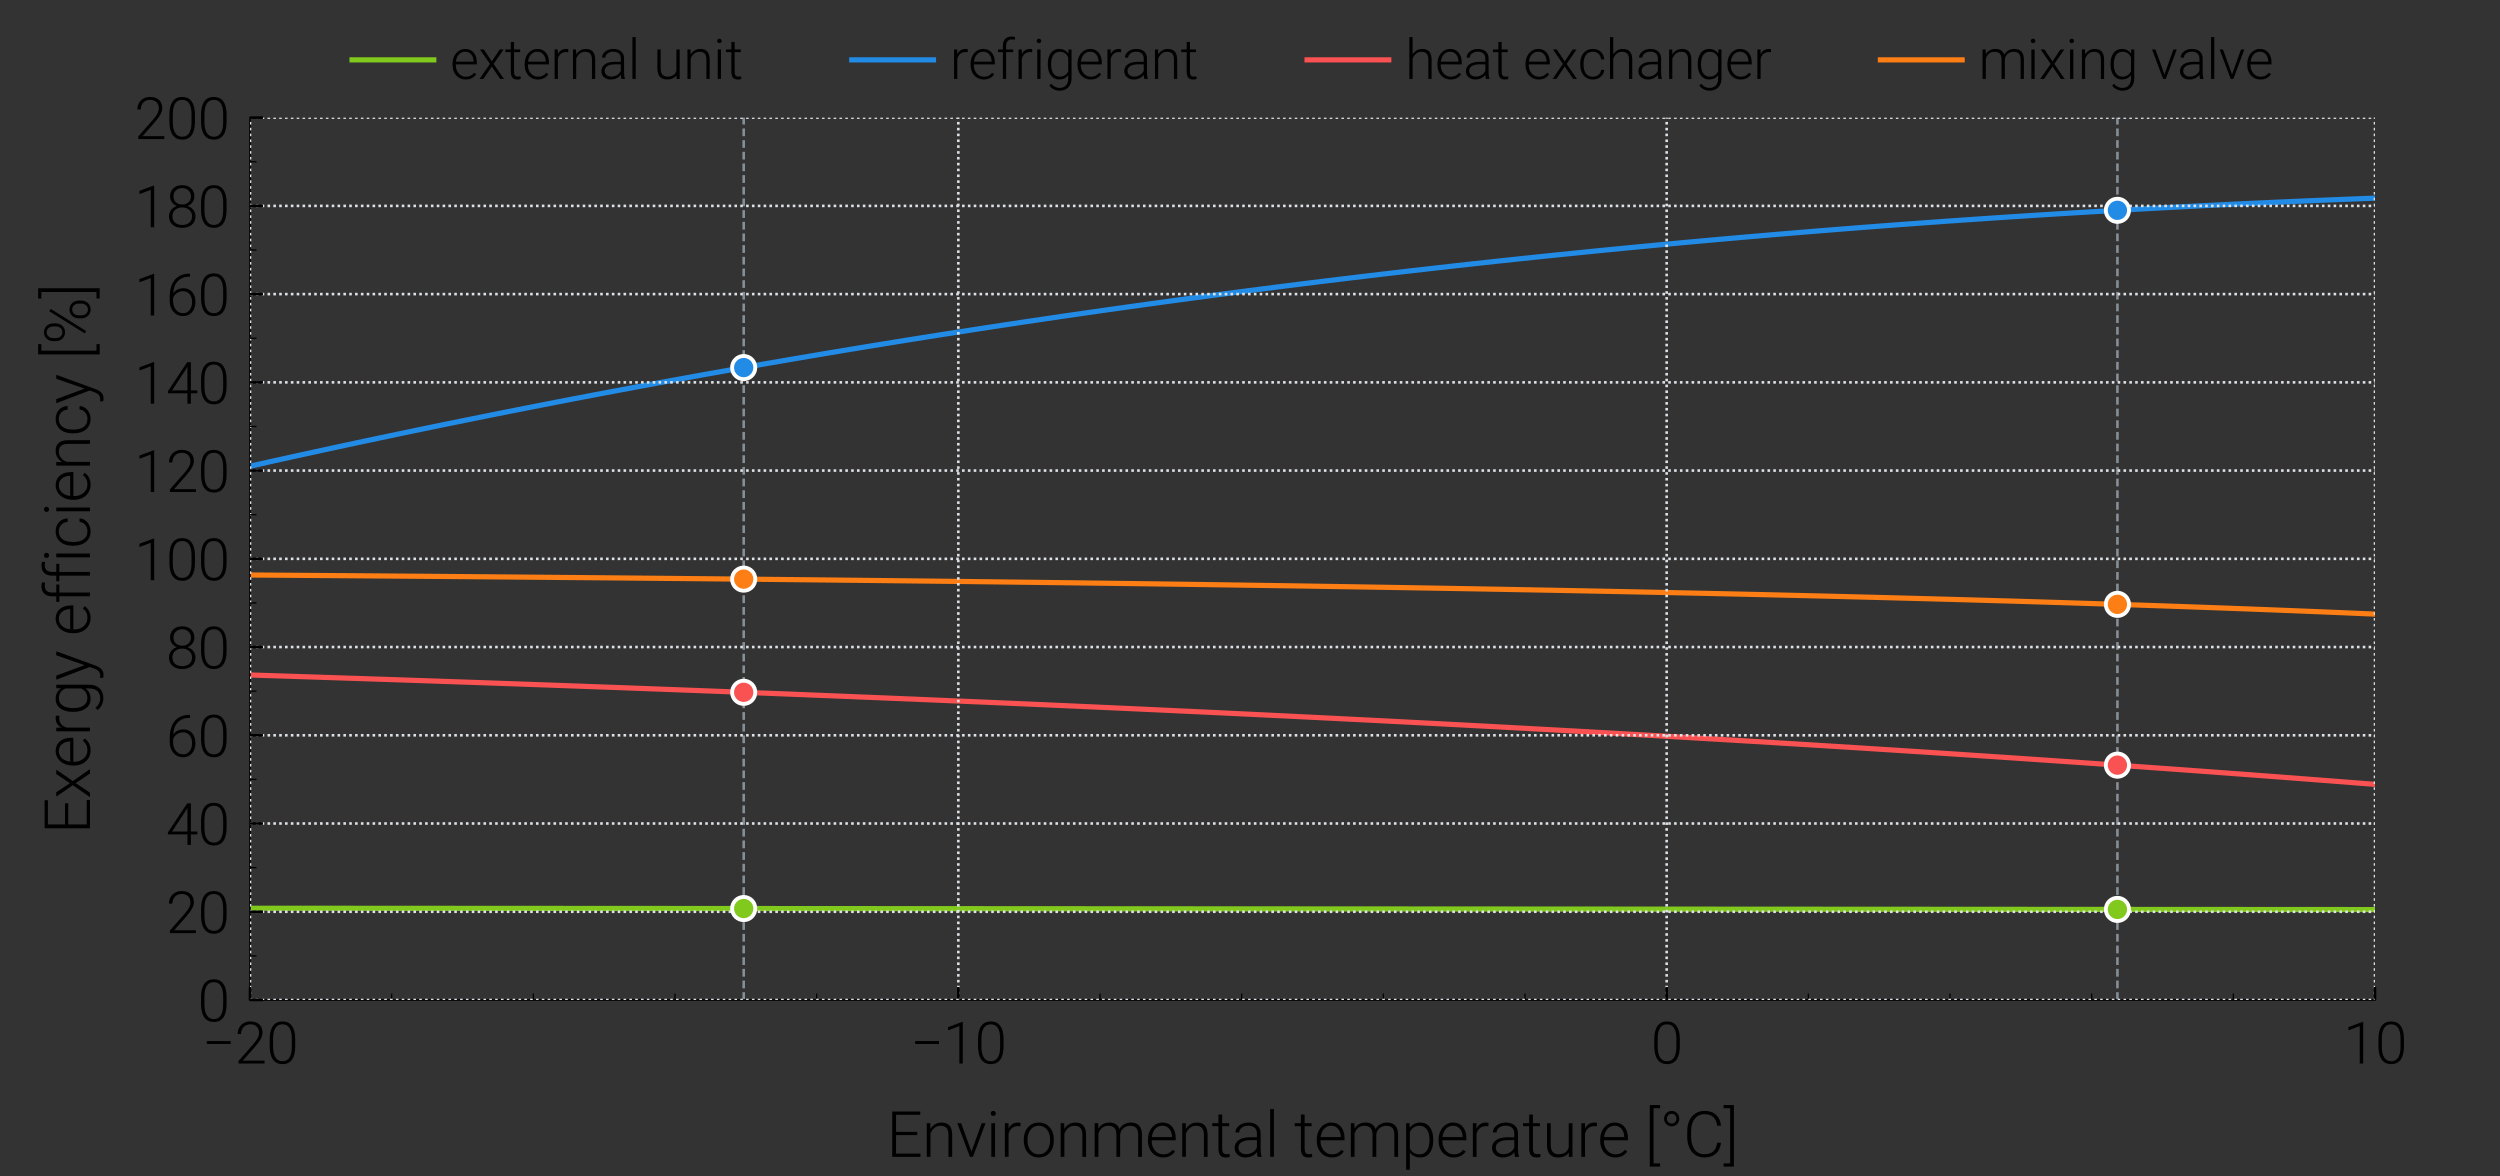 <?xml version="1.0" encoding="utf-8" standalone="no"?>
<!DOCTYPE svg PUBLIC "-//W3C//DTD SVG 1.1//EN"
  "http://www.w3.org/Graphics/SVG/1.1/DTD/svg11.dtd">
<svg xmlns:xlink="http://www.w3.org/1999/xlink" width="481.89pt" height="226.772pt" viewBox="0 0 481.89 226.772" xmlns="http://www.w3.org/2000/svg" version="1.1">
 <rect x="0" y="0" width="481.89" height="226.772" fill="#333333" stroke="none"/>
 <defs>
  <style type="text/css">*{stroke-linejoin: round; stroke-linecap: butt}</style>
 </defs>
 <g id="figure_1">
  <g id="patch_1">
   <path d="M 0 226.772 
L 481.89 226.772 
L 481.89 0 
L 0 0 
L 0 226.772 
z
" style="fill: none"/>
  </g>
  <g id="axes_1">
   <g id="patch_2">
    <path d="M 48.189 192.756 
L 457.795 192.756 
L 457.795 22.677 
L 48.189 22.677 
L 48.189 192.756 
z
" style="fill: none"/>
   </g>
   <g id="line2d_1">
    <path d="M 48.189 175.067 
L 52.326 175.069 
L 56.464 175.072 
L 60.601 175.074 
L 64.739 175.077 
L 68.876 175.08 
L 73.014 175.082 
L 77.151 175.085 
L 81.288 175.088 
L 85.426 175.09 
L 89.563 175.093 
L 93.701 175.095 
L 97.838 175.098 
L 101.976 175.101 
L 106.113 175.103 
L 110.251 175.106 
L 114.388 175.108 
L 118.525 175.111 
L 122.663 175.114 
L 126.8 175.116 
L 130.938 175.119 
L 135.075 175.122 
L 139.213 175.124 
L 143.35 175.127 
L 147.487 175.129 
L 151.625 175.132 
L 155.762 175.135 
L 159.9 175.137 
L 164.037 175.14 
L 168.175 175.143 
L 172.312 175.145 
L 176.45 175.148 
L 180.587 175.15 
L 184.724 175.153 
L 188.862 175.156 
L 192.999 175.158 
L 197.137 175.161 
L 201.274 175.164 
L 205.412 175.166 
L 209.549 175.169 
L 213.686 175.171 
L 217.824 175.174 
L 221.961 175.177 
L 226.099 175.179 
L 230.236 175.182 
L 234.374 175.185 
L 238.511 175.187 
L 242.649 175.19 
L 246.786 175.193 
L 250.923 175.195 
L 255.061 175.198 
L 259.198 175.2 
L 263.336 175.203 
L 267.473 175.206 
L 271.611 175.208 
L 275.748 175.211 
L 279.885 175.214 
L 284.023 175.216 
L 288.16 175.219 
L 292.298 175.221 
L 296.435 175.224 
L 300.573 175.227 
L 304.71 175.229 
L 308.848 175.232 
L 312.985 175.235 
L 317.122 175.237 
L 321.26 175.24 
L 325.397 175.243 
L 329.535 175.245 
L 333.672 175.248 
L 337.81 175.25 
L 341.947 175.253 
L 346.084 175.256 
L 350.222 175.258 
L 354.359 175.261 
L 358.497 175.264 
L 362.634 175.266 
L 366.772 175.269 
L 370.909 175.271 
L 375.047 175.274 
L 379.184 175.277 
L 383.321 175.279 
L 387.459 175.282 
L 391.596 175.285 
L 395.734 175.287 
L 399.871 175.29 
L 404.009 175.293 
L 408.146 175.295 
L 412.283 175.298 
L 416.421 175.3 
L 420.558 175.303 
L 424.696 175.306 
L 428.833 175.308 
L 432.971 175.311 
L 437.108 175.314 
L 441.246 175.316 
L 445.383 175.319 
L 449.52 175.322 
L 453.658 175.324 
L 457.795 175.327 
" clip-path="url(#p872d518418)" style="fill: none; stroke: #82c91e; stroke-linecap: square"/>
   </g>
   <g id="line2d_2">
    <path d="M 48.189 89.863 
L 52.326 88.94 
L 56.464 88.025 
L 60.601 87.119 
L 64.739 86.222 
L 68.876 85.334 
L 73.014 84.456 
L 77.151 83.585 
L 81.288 82.724 
L 85.426 81.872 
L 89.563 81.028 
L 93.701 80.193 
L 97.838 79.367 
L 101.976 78.55 
L 106.113 77.741 
L 110.251 76.941 
L 114.388 76.15 
L 118.525 75.367 
L 122.663 74.593 
L 126.8 73.828 
L 130.938 73.071 
L 135.075 72.322 
L 139.213 71.583 
L 143.35 70.851 
L 147.487 70.128 
L 151.625 69.413 
L 155.762 68.707 
L 159.9 68.009 
L 164.037 67.32 
L 168.175 66.639 
L 172.312 65.966 
L 176.45 65.302 
L 180.587 64.645 
L 184.724 63.997 
L 188.862 63.357 
L 192.999 62.726 
L 197.137 62.102 
L 201.274 61.487 
L 205.412 60.879 
L 209.549 60.28 
L 213.686 59.689 
L 217.824 59.106 
L 221.961 58.53 
L 226.099 57.963 
L 230.236 57.404 
L 234.374 56.853 
L 238.511 56.309 
L 242.649 55.774 
L 246.786 55.246 
L 250.923 54.726 
L 255.061 54.214 
L 259.198 53.71 
L 263.336 53.213 
L 267.473 52.724 
L 271.611 52.243 
L 275.748 51.77 
L 279.885 51.304 
L 284.023 50.846 
L 288.16 50.396 
L 292.298 49.953 
L 296.435 49.518 
L 300.573 49.09 
L 304.71 48.67 
L 308.848 48.257 
L 312.985 47.851 
L 317.122 47.454 
L 321.26 47.063 
L 325.397 46.68 
L 329.535 46.304 
L 333.672 45.936 
L 337.81 45.575 
L 341.947 45.222 
L 346.084 44.875 
L 350.222 44.536 
L 354.359 44.204 
L 358.497 43.879 
L 362.634 43.562 
L 366.772 43.252 
L 370.909 42.949 
L 375.047 42.652 
L 379.184 42.364 
L 383.321 42.082 
L 387.459 41.807 
L 391.596 41.539 
L 395.734 41.278 
L 399.871 41.024 
L 404.009 40.778 
L 408.146 40.538 
L 412.283 40.305 
L 416.421 40.079 
L 420.558 39.859 
L 424.696 39.647 
L 428.833 39.442 
L 432.971 39.243 
L 437.108 39.051 
L 441.246 38.866 
L 445.383 38.687 
L 449.52 38.516 
L 453.658 38.351 
L 457.795 38.193 
" clip-path="url(#p872d518418)" style="fill: none; stroke: #228be6; stroke-linecap: square"/>
   </g>
   <g id="line2d_3">
    <path d="M 48.189 130.106 
L 52.326 130.238 
L 56.464 130.371 
L 60.601 130.505 
L 64.739 130.641 
L 68.876 130.777 
L 73.014 130.915 
L 77.151 131.053 
L 81.288 131.193 
L 85.426 131.335 
L 89.563 131.477 
L 93.701 131.621 
L 97.838 131.766 
L 101.976 131.912 
L 106.113 132.06 
L 110.251 132.209 
L 114.388 132.359 
L 118.525 132.51 
L 122.663 132.663 
L 126.8 132.817 
L 130.938 132.973 
L 135.075 133.13 
L 139.213 133.289 
L 143.35 133.448 
L 147.487 133.61 
L 151.625 133.772 
L 155.762 133.937 
L 159.9 134.102 
L 164.037 134.27 
L 168.175 134.438 
L 172.312 134.609 
L 176.45 134.78 
L 180.587 134.954 
L 184.724 135.129 
L 188.862 135.305 
L 192.999 135.484 
L 197.137 135.664 
L 201.274 135.845 
L 205.412 136.028 
L 209.549 136.213 
L 213.686 136.4 
L 217.824 136.588 
L 221.961 136.778 
L 226.099 136.97 
L 230.236 137.164 
L 234.374 137.36 
L 238.511 137.557 
L 242.649 137.756 
L 246.786 137.957 
L 250.923 138.16 
L 255.061 138.365 
L 259.198 138.572 
L 263.336 138.781 
L 267.473 138.991 
L 271.611 139.204 
L 275.748 139.419 
L 279.885 139.636 
L 284.023 139.855 
L 288.16 140.076 
L 292.298 140.299 
L 296.435 140.524 
L 300.573 140.751 
L 304.71 140.98 
L 308.848 141.212 
L 312.985 141.446 
L 317.122 141.682 
L 321.26 141.92 
L 325.397 142.161 
L 329.535 142.404 
L 333.672 142.649 
L 337.81 142.897 
L 341.947 143.147 
L 346.084 143.399 
L 350.222 143.654 
L 354.359 143.911 
L 358.497 144.17 
L 362.634 144.433 
L 366.772 144.697 
L 370.909 144.964 
L 375.047 145.234 
L 379.184 145.506 
L 383.321 145.781 
L 387.459 146.058 
L 391.596 146.338 
L 395.734 146.621 
L 399.871 146.906 
L 404.009 147.194 
L 408.146 147.485 
L 412.283 147.778 
L 416.421 148.075 
L 420.558 148.373 
L 424.696 148.675 
L 428.833 148.98 
L 432.971 149.287 
L 437.108 149.597 
L 441.246 149.91 
L 445.383 150.226 
L 449.52 150.545 
L 453.658 150.867 
L 457.795 151.191 
" clip-path="url(#p872d518418)" style="fill: none; stroke: #fa5252; stroke-linecap: square"/>
   </g>
   <g id="line2d_4">
    <path d="M 48.189 110.834 
L 52.326 110.863 
L 56.464 110.893 
L 60.601 110.924 
L 64.739 110.954 
L 68.876 110.985 
L 73.014 111.017 
L 77.151 111.049 
L 81.288 111.082 
L 85.426 111.115 
L 89.563 111.148 
L 93.701 111.182 
L 97.838 111.216 
L 101.976 111.251 
L 106.113 111.287 
L 110.251 111.323 
L 114.388 111.359 
L 118.525 111.396 
L 122.663 111.434 
L 126.8 111.472 
L 130.938 111.511 
L 135.075 111.55 
L 139.213 111.59 
L 143.35 111.631 
L 147.487 111.672 
L 151.625 111.714 
L 155.762 111.757 
L 159.9 111.8 
L 164.037 111.844 
L 168.175 111.888 
L 172.312 111.934 
L 176.45 111.98 
L 180.587 112.027 
L 184.724 112.074 
L 188.862 112.122 
L 192.999 112.172 
L 197.137 112.222 
L 201.274 112.272 
L 205.412 112.324 
L 209.549 112.377 
L 213.686 112.43 
L 217.824 112.484 
L 221.961 112.54 
L 226.099 112.596 
L 230.236 112.653 
L 234.374 112.711 
L 238.511 112.77 
L 242.649 112.831 
L 246.786 112.892 
L 250.923 112.954 
L 255.061 113.018 
L 259.198 113.083 
L 263.336 113.149 
L 267.473 113.216 
L 271.611 113.284 
L 275.748 113.354 
L 279.885 113.425 
L 284.023 113.497 
L 288.16 113.571 
L 292.298 113.646 
L 296.435 113.722 
L 300.573 113.8 
L 304.71 113.879 
L 308.848 113.96 
L 312.985 114.043 
L 317.122 114.127 
L 321.26 114.213 
L 325.397 114.301 
L 329.535 114.39 
L 333.672 114.481 
L 337.81 114.574 
L 341.947 114.669 
L 346.084 114.766 
L 350.222 114.865 
L 354.359 114.966 
L 358.497 115.069 
L 362.634 115.174 
L 366.772 115.282 
L 370.909 115.392 
L 375.047 115.504 
L 379.184 115.618 
L 383.321 115.736 
L 387.459 115.855 
L 391.596 115.978 
L 395.734 116.103 
L 399.871 116.231 
L 404.009 116.362 
L 408.146 116.496 
L 412.283 116.633 
L 416.421 116.773 
L 420.558 116.916 
L 424.696 117.063 
L 428.833 117.213 
L 432.971 117.367 
L 437.108 117.525 
L 441.246 117.686 
L 445.383 117.851 
L 449.52 118.021 
L 453.658 118.194 
L 457.795 118.372 
" clip-path="url(#p872d518418)" style="fill: none; stroke: #fd7e14; stroke-linecap: square"/>
   </g>
   <g id="line2d_5">
    <path d="M 408.146 192.756 
L 408.146 22.677 
" clip-path="url(#p872d518418)" style="fill: none; stroke-dasharray: 1.5,0.75; stroke-dashoffset: 0; stroke: #868e96; stroke-width: 0.5"/>
   </g>
   <g id="line2d_6">
    <path d="M 143.35 192.756 
L 143.35 22.677 
" clip-path="url(#p872d518418)" style="fill: none; stroke-dasharray: 1.5,0.75; stroke-dashoffset: 0; stroke: #868e96; stroke-width: 0.5"/>
   </g>
   <g id="patch_3">
    <path d="M 48.189 192.756 
L 48.189 22.677 
" style="fill: none; stroke: #000000; stroke-width: 0.3; stroke-linejoin: miter; stroke-linecap: square"/>
   </g>
   <g id="patch_4">
    <path d="M 48.189 192.756 
L 457.795 192.756 
" style="fill: none; stroke: #000000; stroke-width: 0.3; stroke-linejoin: miter; stroke-linecap: square"/>
   </g>
   <g id="matplotlib.axis_1">
    <g id="xtick_1">
     <g id="line2d_7">
      <path d="M 48.189 192.756 
L 48.189 22.677 
" clip-path="url(#p872d518418)" style="fill: none; stroke-dasharray: 0.5,0.625; stroke-dashoffset: 0; stroke: #dee2e6; stroke-width: 0.5"/>
     </g>
     <g id="line2d_8">
      <defs>
       <path id="m3ae017bedb" d="M 0 0 
L 0 -2.5 
" style="stroke: #000000; stroke-width: 0.5"/>
      </defs>
      <g>
       <use xlink:href="#m3ae017bedb" x="48.189" y="192.756" style="stroke: #000000; stroke-width: 0.5"/>
      </g>
     </g>
     <g id="text_1">
      <!-- −20 -->
      <g transform="translate(38.956 205.006) scale(0.11 -0.11)">
       <defs>
        <path id="Roboto-Light-2212" d="M 3125 2144 
L 516 2144 
L 516 2463 
L 3125 2463 
L 3125 2144 
z
" transform="scale(0.016)"/>
        <path id="Roboto-Light-32" d="M 3278 0 
L 428 0 
L 428 288 
L 1988 2056 
Q 2375 2503 2525 2793 
Q 2675 3084 2675 3359 
Q 2675 3791 2422 4042 
Q 2169 4294 1725 4294 
Q 1266 4294 983 4000 
Q 700 3706 700 3238 
L 328 3238 
Q 328 3622 501 3937 
Q 675 4253 995 4433 
Q 1316 4613 1725 4613 
Q 2350 4613 2701 4284 
Q 3053 3956 3053 3391 
Q 3053 3072 2854 2694 
Q 2656 2316 2156 1750 
L 888 316 
L 3278 316 
L 3278 0 
z
" transform="scale(0.016)"/>
        <path id="Roboto-Light-30" d="M 3172 1897 
Q 3172 934 2819 435 
Q 2466 -63 1778 -63 
Q 1103 -63 743 426 
Q 384 916 375 1850 
L 375 2666 
Q 375 3625 731 4119 
Q 1088 4613 1772 4613 
Q 2447 4613 2803 4136 
Q 3159 3659 3172 2731 
L 3172 1897 
z
M 2797 2713 
Q 2797 3494 2542 3894 
Q 2288 4294 1772 4294 
Q 1266 4294 1009 3903 
Q 753 3513 747 2750 
L 747 1856 
Q 747 1078 1011 665 
Q 1275 253 1778 253 
Q 2278 253 2536 656 
Q 2794 1059 2797 1838 
L 2797 2713 
z
" transform="scale(0.016)"/>
       </defs>
       <use xlink:href="#Roboto-Light-2212"/>
       <use xlink:href="#Roboto-Light-32" transform="translate(57.031 0)"/>
       <use xlink:href="#Roboto-Light-30" transform="translate(112.451 0)"/>
      </g>
     </g>
    </g>
    <g id="xtick_2">
     <g id="line2d_9">
      <path d="M 184.724 192.756 
L 184.724 22.677 
" clip-path="url(#p872d518418)" style="fill: none; stroke-dasharray: 0.5,0.625; stroke-dashoffset: 0; stroke: #dee2e6; stroke-width: 0.5"/>
     </g>
     <g id="line2d_10">
      <g>
       <use xlink:href="#m3ae017bedb" x="184.724" y="192.756" style="stroke: #000000; stroke-width: 0.5"/>
      </g>
     </g>
     <g id="text_2">
      <!-- −10 -->
      <g transform="translate(175.491 205.006) scale(0.11 -0.11)">
       <defs>
        <path id="Roboto-Light-31" d="M 2169 0 
L 1794 0 
L 1794 4100 
L 556 3641 
L 556 3991 
L 2106 4566 
L 2169 4566 
L 2169 0 
z
" transform="scale(0.016)"/>
       </defs>
       <use xlink:href="#Roboto-Light-2212"/>
       <use xlink:href="#Roboto-Light-31" transform="translate(57.031 0)"/>
       <use xlink:href="#Roboto-Light-30" transform="translate(112.451 0)"/>
      </g>
     </g>
    </g>
    <g id="xtick_3">
     <g id="line2d_11">
      <path d="M 321.26 192.756 
L 321.26 22.677 
" clip-path="url(#p872d518418)" style="fill: none; stroke-dasharray: 0.5,0.625; stroke-dashoffset: 0; stroke: #dee2e6; stroke-width: 0.5"/>
     </g>
     <g id="line2d_12">
      <g>
       <use xlink:href="#m3ae017bedb" x="321.26" y="192.756" style="stroke: #000000; stroke-width: 0.5"/>
      </g>
     </g>
     <g id="text_3">
      <!-- 0 -->
      <g transform="translate(318.212 205.006) scale(0.11 -0.11)">
       <use xlink:href="#Roboto-Light-30"/>
      </g>
     </g>
    </g>
    <g id="xtick_4">
     <g id="line2d_13">
      <path d="M 457.795 192.756 
L 457.795 22.677 
" clip-path="url(#p872d518418)" style="fill: none; stroke-dasharray: 0.5,0.625; stroke-dashoffset: 0; stroke: #dee2e6; stroke-width: 0.5"/>
     </g>
     <g id="line2d_14">
      <g>
       <use xlink:href="#m3ae017bedb" x="457.795" y="192.756" style="stroke: #000000; stroke-width: 0.5"/>
      </g>
     </g>
     <g id="text_4">
      <!-- 10 -->
      <g transform="translate(451.699 205.006) scale(0.11 -0.11)">
       <use xlink:href="#Roboto-Light-31"/>
       <use xlink:href="#Roboto-Light-30" transform="translate(55.42 0)"/>
      </g>
     </g>
    </g>
    <g id="xtick_5">
     <g id="line2d_15">
      <defs>
       <path id="mc8f1dd8d44" d="M 0 0 
L 0 -1.25 
" style="stroke: #000000; stroke-width: 0.25"/>
      </defs>
      <g>
       <use xlink:href="#mc8f1dd8d44" x="75.496" y="192.756" style="stroke: #000000; stroke-width: 0.25"/>
      </g>
     </g>
    </g>
    <g id="xtick_6">
     <g id="line2d_16">
      <g>
       <use xlink:href="#mc8f1dd8d44" x="102.803" y="192.756" style="stroke: #000000; stroke-width: 0.25"/>
      </g>
     </g>
    </g>
    <g id="xtick_7">
     <g id="line2d_17">
      <g>
       <use xlink:href="#mc8f1dd8d44" x="130.11" y="192.756" style="stroke: #000000; stroke-width: 0.25"/>
      </g>
     </g>
    </g>
    <g id="xtick_8">
     <g id="line2d_18">
      <g>
       <use xlink:href="#mc8f1dd8d44" x="157.417" y="192.756" style="stroke: #000000; stroke-width: 0.25"/>
      </g>
     </g>
    </g>
    <g id="xtick_9">
     <g id="line2d_19">
      <g>
       <use xlink:href="#mc8f1dd8d44" x="212.031" y="192.756" style="stroke: #000000; stroke-width: 0.25"/>
      </g>
     </g>
    </g>
    <g id="xtick_10">
     <g id="line2d_20">
      <g>
       <use xlink:href="#mc8f1dd8d44" x="239.339" y="192.756" style="stroke: #000000; stroke-width: 0.25"/>
      </g>
     </g>
    </g>
    <g id="xtick_11">
     <g id="line2d_21">
      <g>
       <use xlink:href="#mc8f1dd8d44" x="266.646" y="192.756" style="stroke: #000000; stroke-width: 0.25"/>
      </g>
     </g>
    </g>
    <g id="xtick_12">
     <g id="line2d_22">
      <g>
       <use xlink:href="#mc8f1dd8d44" x="293.953" y="192.756" style="stroke: #000000; stroke-width: 0.25"/>
      </g>
     </g>
    </g>
    <g id="xtick_13">
     <g id="line2d_23">
      <g>
       <use xlink:href="#mc8f1dd8d44" x="348.567" y="192.756" style="stroke: #000000; stroke-width: 0.25"/>
      </g>
     </g>
    </g>
    <g id="xtick_14">
     <g id="line2d_24">
      <g>
       <use xlink:href="#mc8f1dd8d44" x="375.874" y="192.756" style="stroke: #000000; stroke-width: 0.25"/>
      </g>
     </g>
    </g>
    <g id="xtick_15">
     <g id="line2d_25">
      <g>
       <use xlink:href="#mc8f1dd8d44" x="403.181" y="192.756" style="stroke: #000000; stroke-width: 0.25"/>
      </g>
     </g>
    </g>
    <g id="xtick_16">
     <g id="line2d_26">
      <g>
       <use xlink:href="#mc8f1dd8d44" x="430.488" y="192.756" style="stroke: #000000; stroke-width: 0.25"/>
      </g>
     </g>
    </g>
    <g id="text_5">
     <!-- Environmental temperature [°C] -->
     <g transform="translate(170.878 222.99) scale(0.12 -0.12)">
      <defs>
       <path id="Roboto-Light-45" d="M 3088 2181 
L 959 2181 
L 959 325 
L 3406 325 
L 3406 0 
L 575 0 
L 575 4550 
L 3391 4550 
L 3391 4222 
L 959 4222 
L 959 2506 
L 3088 2506 
L 3088 2181 
z
" transform="scale(0.016)"/>
       <path id="Roboto-Light-6e" d="M 844 3381 
L 856 2803 
Q 1047 3116 1331 3280 
Q 1616 3444 1959 3444 
Q 2503 3444 2768 3137 
Q 3034 2831 3038 2219 
L 3038 0 
L 2666 0 
L 2666 2222 
Q 2663 2675 2473 2897 
Q 2284 3119 1869 3119 
Q 1522 3119 1255 2901 
Q 988 2684 859 2316 
L 859 0 
L 488 0 
L 488 3381 
L 844 3381 
z
" transform="scale(0.016)"/>
       <path id="Roboto-Light-76" d="M 1541 516 
L 2569 3381 
L 2953 3381 
L 1691 0 
L 1388 0 
L 119 3381 
L 503 3381 
L 1541 516 
z
" transform="scale(0.016)"/>
       <path id="Roboto-Light-69" d="M 906 0 
L 531 0 
L 531 3381 
L 906 3381 
L 906 0 
z
M 466 4359 
Q 466 4466 534 4539 
Q 603 4613 722 4613 
Q 841 4613 911 4539 
Q 981 4466 981 4359 
Q 981 4253 911 4181 
Q 841 4109 722 4109 
Q 603 4109 534 4181 
Q 466 4253 466 4359 
z
" transform="scale(0.016)"/>
       <path id="Roboto-Light-72" d="M 2050 3063 
Q 1931 3084 1797 3084 
Q 1447 3084 1205 2889 
Q 963 2694 859 2322 
L 859 0 
L 488 0 
L 488 3381 
L 853 3381 
L 859 2844 
Q 1156 3444 1813 3444 
Q 1969 3444 2059 3403 
L 2050 3063 
z
" transform="scale(0.016)"/>
       <path id="Roboto-Light-6f" d="M 281 1741 
Q 281 2228 470 2618 
Q 659 3009 1004 3226 
Q 1350 3444 1788 3444 
Q 2463 3444 2881 2970 
Q 3300 2497 3300 1716 
L 3300 1638 
Q 3300 1147 3111 755 
Q 2922 363 2578 150 
Q 2234 -63 1794 -63 
Q 1122 -63 701 410 
Q 281 884 281 1666 
L 281 1741 
z
M 656 1638 
Q 656 1031 970 642 
Q 1284 253 1794 253 
Q 2300 253 2614 642 
Q 2928 1031 2928 1669 
L 2928 1741 
Q 2928 2128 2784 2450 
Q 2641 2772 2381 2948 
Q 2122 3125 1788 3125 
Q 1288 3125 972 2733 
Q 656 2341 656 1706 
L 656 1638 
z
" transform="scale(0.016)"/>
       <path id="Roboto-Light-6d" d="M 828 3381 
L 841 2831 
Q 1028 3138 1309 3291 
Q 1591 3444 1934 3444 
Q 2734 3444 2950 2788 
Q 3131 3103 3434 3273 
Q 3738 3444 4103 3444 
Q 5191 3444 5213 2256 
L 5213 0 
L 4838 0 
L 4838 2228 
Q 4834 2681 4642 2900 
Q 4450 3119 4016 3119 
Q 3613 3113 3334 2858 
Q 3056 2603 3025 2238 
L 3025 0 
L 2650 0 
L 2650 2256 
Q 2647 2691 2445 2905 
Q 2244 3119 1825 3119 
Q 1472 3119 1219 2917 
Q 966 2716 844 2319 
L 844 0 
L 469 0 
L 469 3381 
L 828 3381 
z
" transform="scale(0.016)"/>
       <path id="Roboto-Light-65" d="M 1797 -63 
Q 1366 -63 1017 150 
Q 669 363 475 742 
Q 281 1122 281 1594 
L 281 1728 
Q 281 2216 470 2606 
Q 659 2997 996 3220 
Q 1334 3444 1728 3444 
Q 2344 3444 2705 3023 
Q 3066 2603 3066 1875 
L 3066 1666 
L 653 1666 
L 653 1594 
Q 653 1019 983 636 
Q 1313 253 1813 253 
Q 2113 253 2342 362 
Q 2572 472 2759 713 
L 2994 534 
Q 2581 -63 1797 -63 
z
M 1728 3125 
Q 1306 3125 1017 2815 
Q 728 2506 666 1984 
L 2694 1984 
L 2694 2025 
Q 2678 2513 2415 2819 
Q 2153 3125 1728 3125 
z
" transform="scale(0.016)"/>
       <path id="Roboto-Light-74" d="M 1069 4247 
L 1069 3381 
L 1769 3381 
L 1769 3075 
L 1069 3075 
L 1069 822 
Q 1069 541 1170 403 
Q 1272 266 1509 266 
Q 1603 266 1813 297 
L 1828 -9 
Q 1681 -63 1428 -63 
Q 1044 -63 869 160 
Q 694 384 694 819 
L 694 3075 
L 72 3075 
L 72 3381 
L 694 3381 
L 694 4247 
L 1069 4247 
z
" transform="scale(0.016)"/>
       <path id="Roboto-Light-61" d="M 2622 0 
Q 2566 159 2550 472 
Q 2353 216 2048 76 
Q 1744 -63 1403 -63 
Q 916 -63 614 209 
Q 313 481 313 897 
Q 313 1391 723 1678 
Q 1134 1966 1869 1966 
L 2547 1966 
L 2547 2350 
Q 2547 2713 2323 2920 
Q 2100 3128 1672 3128 
Q 1281 3128 1025 2928 
Q 769 2728 769 2447 
L 394 2450 
Q 394 2853 769 3148 
Q 1144 3444 1691 3444 
Q 2256 3444 2582 3161 
Q 2909 2878 2919 2372 
L 2919 772 
Q 2919 281 3022 38 
L 3022 0 
L 2622 0 
z
M 1447 269 
Q 1822 269 2117 450 
Q 2413 631 2547 934 
L 2547 1678 
L 1878 1678 
Q 1319 1672 1003 1473 
Q 688 1275 688 928 
Q 688 644 898 456 
Q 1109 269 1447 269 
z
" transform="scale(0.016)"/>
       <path id="Roboto-Light-6c" d="M 906 0 
L 531 0 
L 531 4800 
L 906 4800 
L 906 0 
z
" transform="scale(0.016)"/>
       <path id="Roboto-Light-20" transform="scale(0.016)"/>
       <path id="Roboto-Light-70" d="M 3206 1656 
Q 3206 866 2856 401 
Q 2506 -63 1919 -63 
Q 1225 -63 856 425 
L 856 -1300 
L 484 -1300 
L 484 3381 
L 831 3381 
L 850 2903 
Q 1216 3444 1909 3444 
Q 2516 3444 2861 2984 
Q 3206 2525 3206 1709 
L 3206 1656 
z
M 2831 1722 
Q 2831 2369 2565 2744 
Q 2300 3119 1825 3119 
Q 1481 3119 1234 2953 
Q 988 2788 856 2472 
L 856 850 
Q 991 559 1241 406 
Q 1491 253 1831 253 
Q 2303 253 2567 629 
Q 2831 1006 2831 1722 
z
" transform="scale(0.016)"/>
       <path id="Roboto-Light-75" d="M 2663 428 
Q 2325 -63 1584 -63 
Q 1044 -63 762 251 
Q 481 566 475 1181 
L 475 3381 
L 847 3381 
L 847 1228 
Q 847 263 1628 263 
Q 2441 263 2656 934 
L 2656 3381 
L 3031 3381 
L 3031 0 
L 2669 0 
L 2663 428 
z
" transform="scale(0.016)"/>
       <path id="Roboto-Light-5b" d="M 1541 4881 
L 884 4881 
L 884 -656 
L 1541 -656 
L 1541 -975 
L 509 -975 
L 509 5200 
L 1541 5200 
L 1541 4881 
z
" transform="scale(0.016)"/>
       <path id="Roboto-Light-b0" d="M 1969 3831 
Q 1969 3506 1747 3284 
Q 1525 3063 1213 3063 
Q 897 3063 672 3286 
Q 447 3509 447 3831 
Q 447 4153 675 4383 
Q 903 4613 1212 4613 
Q 1522 4613 1745 4383 
Q 1969 4153 1969 3831 
z
M 728 3831 
Q 728 3622 867 3484 
Q 1006 3347 1212 3347 
Q 1419 3347 1553 3484 
Q 1688 3622 1688 3831 
Q 1688 4047 1553 4187 
Q 1419 4328 1213 4328 
Q 1009 4328 868 4187 
Q 728 4047 728 3831 
z
" transform="scale(0.016)"/>
       <path id="Roboto-Light-43" d="M 3797 1419 
Q 3719 700 3283 318 
Q 2847 -63 2122 -63 
Q 1616 -63 1227 190 
Q 838 444 625 908 
Q 413 1372 409 1969 
L 409 2559 
Q 409 3166 621 3634 
Q 834 4103 1232 4358 
Q 1631 4613 2150 4613 
Q 2881 4613 3304 4217 
Q 3728 3822 3797 3125 
L 3409 3125 
Q 3266 4284 2150 4284 
Q 1531 4284 1164 3821 
Q 797 3359 797 2544 
L 797 1988 
Q 797 1200 1155 731 
Q 1513 263 2122 263 
Q 2725 263 3031 552 
Q 3338 841 3409 1419 
L 3797 1419 
z
" transform="scale(0.016)"/>
       <path id="Roboto-Light-5d" d="M 0 5200 
L 1034 5200 
L 1034 -975 
L 0 -975 
L 0 -656 
L 659 -656 
L 659 4881 
L 0 4881 
L 0 5200 
z
" transform="scale(0.016)"/>
      </defs>
      <use xlink:href="#Roboto-Light-45"/>
      <use xlink:href="#Roboto-Light-6e" transform="translate(56.885 0)"/>
      <use xlink:href="#Roboto-Light-76" transform="translate(111.816 0)"/>
      <use xlink:href="#Roboto-Light-69" transform="translate(159.912 0)"/>
      <use xlink:href="#Roboto-Light-72" transform="translate(182.324 0)"/>
      <use xlink:href="#Roboto-Light-6f" transform="translate(215.967 0)"/>
      <use xlink:href="#Roboto-Light-6e" transform="translate(271.973 0)"/>
      <use xlink:href="#Roboto-Light-6d" transform="translate(326.904 0)"/>
      <use xlink:href="#Roboto-Light-65" transform="translate(415.527 0)"/>
      <use xlink:href="#Roboto-Light-6e" transform="translate(467.188 0)"/>
      <use xlink:href="#Roboto-Light-74" transform="translate(522.119 0)"/>
      <use xlink:href="#Roboto-Light-61" transform="translate(554.248 0)"/>
      <use xlink:href="#Roboto-Light-6c" transform="translate(607.812 0)"/>
      <use xlink:href="#Roboto-Light-20" transform="translate(630.225 0)"/>
      <use xlink:href="#Roboto-Light-74" transform="translate(654.541 0)"/>
      <use xlink:href="#Roboto-Light-65" transform="translate(686.67 0)"/>
      <use xlink:href="#Roboto-Light-6d" transform="translate(738.33 0)"/>
      <use xlink:href="#Roboto-Light-70" transform="translate(826.953 0)"/>
      <use xlink:href="#Roboto-Light-65" transform="translate(882.373 0)"/>
      <use xlink:href="#Roboto-Light-72" transform="translate(934.033 0)"/>
      <use xlink:href="#Roboto-Light-61" transform="translate(967.676 0)"/>
      <use xlink:href="#Roboto-Light-74" transform="translate(1021.24 0)"/>
      <use xlink:href="#Roboto-Light-75" transform="translate(1053.369 0)"/>
      <use xlink:href="#Roboto-Light-72" transform="translate(1108.301 0)"/>
      <use xlink:href="#Roboto-Light-65" transform="translate(1141.943 0)"/>
      <use xlink:href="#Roboto-Light-20" transform="translate(1193.604 0)"/>
      <use xlink:href="#Roboto-Light-5b" transform="translate(1217.92 0)"/>
      <use xlink:href="#Roboto-Light-b0" transform="translate(1241.895 0)"/>
      <use xlink:href="#Roboto-Light-43" transform="translate(1279.688 0)"/>
      <use xlink:href="#Roboto-Light-5d" transform="translate(1344.629 0)"/>
     </g>
    </g>
   </g>
   <g id="matplotlib.axis_2">
    <g id="ytick_1">
     <g id="line2d_27">
      <path d="M 48.189 192.756 
L 457.795 192.756 
" clip-path="url(#p872d518418)" style="fill: none; stroke-dasharray: 0.5,0.625; stroke-dashoffset: 0; stroke: #dee2e6; stroke-width: 0.5"/>
     </g>
     <g id="line2d_28">
      <defs>
       <path id="mba06fceac9" d="M 0 0 
L 2.5 0 
" style="stroke: #000000; stroke-width: 0.5"/>
      </defs>
      <g>
       <use xlink:href="#mba06fceac9" x="48.189" y="192.756" style="stroke: #000000; stroke-width: 0.5"/>
      </g>
     </g>
     <g id="text_6">
      <!-- 0 -->
      <g transform="translate(38.093 196.881) scale(0.11 -0.11)">
       <use xlink:href="#Roboto-Light-30"/>
      </g>
     </g>
    </g>
    <g id="ytick_2">
     <g id="line2d_29">
      <path d="M 48.189 175.748 
L 457.795 175.748 
" clip-path="url(#p872d518418)" style="fill: none; stroke-dasharray: 0.5,0.625; stroke-dashoffset: 0; stroke: #dee2e6; stroke-width: 0.5"/>
     </g>
     <g id="line2d_30">
      <g>
       <use xlink:href="#mba06fceac9" x="48.189" y="175.748" style="stroke: #000000; stroke-width: 0.5"/>
      </g>
     </g>
     <g id="text_7">
      <!-- 20 -->
      <g transform="translate(31.996 179.873) scale(0.11 -0.11)">
       <use xlink:href="#Roboto-Light-32"/>
       <use xlink:href="#Roboto-Light-30" transform="translate(55.42 0)"/>
      </g>
     </g>
    </g>
    <g id="ytick_3">
     <g id="line2d_31">
      <path d="M 48.189 158.74 
L 457.795 158.74 
" clip-path="url(#p872d518418)" style="fill: none; stroke-dasharray: 0.5,0.625; stroke-dashoffset: 0; stroke: #dee2e6; stroke-width: 0.5"/>
     </g>
     <g id="line2d_32">
      <g>
       <use xlink:href="#mba06fceac9" x="48.189" y="158.74" style="stroke: #000000; stroke-width: 0.5"/>
      </g>
     </g>
     <g id="text_8">
      <!-- 40 -->
      <g transform="translate(31.996 162.865) scale(0.11 -0.11)">
       <defs>
        <path id="Roboto-Light-34" d="M 2725 1466 
L 3434 1466 
L 3434 1150 
L 2725 1150 
L 2725 0 
L 2350 0 
L 2350 1150 
L 209 1150 
L 209 1363 
L 2316 4550 
L 2725 4550 
L 2725 1466 
z
M 669 1466 
L 2350 1466 
L 2350 4066 
L 2184 3778 
L 669 1466 
z
" transform="scale(0.016)"/>
       </defs>
       <use xlink:href="#Roboto-Light-34"/>
       <use xlink:href="#Roboto-Light-30" transform="translate(55.42 0)"/>
      </g>
     </g>
    </g>
    <g id="ytick_4">
     <g id="line2d_33">
      <path d="M 48.189 141.732 
L 457.795 141.732 
" clip-path="url(#p872d518418)" style="fill: none; stroke-dasharray: 0.5,0.625; stroke-dashoffset: 0; stroke: #dee2e6; stroke-width: 0.5"/>
     </g>
     <g id="line2d_34">
      <g>
       <use xlink:href="#mba06fceac9" x="48.189" y="141.732" style="stroke: #000000; stroke-width: 0.5"/>
      </g>
     </g>
     <g id="text_9">
      <!-- 60 -->
      <g transform="translate(31.996 145.857) scale(0.11 -0.11)">
       <defs>
        <path id="Roboto-Light-36" d="M 2634 4584 
L 2634 4256 
L 2591 4256 
Q 1775 4256 1306 3776 
Q 838 3297 788 2444 
Q 975 2703 1265 2845 
Q 1556 2988 1916 2988 
Q 2516 2988 2870 2573 
Q 3225 2159 3225 1491 
Q 3225 1047 3059 690 
Q 2894 334 2584 135 
Q 2275 -63 1878 -63 
Q 1225 -63 815 410 
Q 406 884 406 1634 
L 406 2009 
Q 406 3231 962 3901 
Q 1519 4572 2541 4584 
L 2634 4584 
z
M 1856 2666 
Q 1500 2666 1192 2455 
Q 884 2244 781 1919 
L 781 1600 
Q 781 1006 1086 631 
Q 1391 256 1878 256 
Q 2316 256 2586 603 
Q 2856 950 2856 1478 
Q 2856 2016 2586 2341 
Q 2316 2666 1856 2666 
z
" transform="scale(0.016)"/>
       </defs>
       <use xlink:href="#Roboto-Light-36"/>
       <use xlink:href="#Roboto-Light-30" transform="translate(55.42 0)"/>
      </g>
     </g>
    </g>
    <g id="ytick_5">
     <g id="line2d_35">
      <path d="M 48.189 124.724 
L 457.795 124.724 
" clip-path="url(#p872d518418)" style="fill: none; stroke-dasharray: 0.5,0.625; stroke-dashoffset: 0; stroke: #dee2e6; stroke-width: 0.5"/>
     </g>
     <g id="line2d_36">
      <g>
       <use xlink:href="#mba06fceac9" x="48.189" y="124.724" style="stroke: #000000; stroke-width: 0.5"/>
      </g>
     </g>
     <g id="text_10">
      <!-- 80 -->
      <g transform="translate(31.996 128.849) scale(0.11 -0.11)">
       <defs>
        <path id="Roboto-Light-38" d="M 3109 3378 
Q 3109 3025 2903 2745 
Q 2697 2466 2359 2334 
Q 2753 2200 2990 1900 
Q 3228 1600 3228 1206 
Q 3228 622 2831 279 
Q 2434 -63 1781 -63 
Q 1122 -63 726 278 
Q 331 619 331 1206 
Q 331 1594 559 1897 
Q 788 2200 1184 2334 
Q 847 2466 647 2745 
Q 447 3025 447 3378 
Q 447 3944 811 4278 
Q 1175 4613 1775 4613 
Q 2375 4613 2742 4275 
Q 3109 3938 3109 3378 
z
M 2853 1203 
Q 2853 1628 2550 1901 
Q 2247 2175 1775 2175 
Q 1303 2175 1003 1906 
Q 703 1638 703 1203 
Q 703 769 993 511 
Q 1284 253 1781 253 
Q 2266 253 2559 509 
Q 2853 766 2853 1203 
z
M 2734 3381 
Q 2734 3772 2464 4033 
Q 2194 4294 1775 4294 
Q 1350 4294 1086 4042 
Q 822 3791 822 3381 
Q 822 2981 1086 2737 
Q 1350 2494 1778 2494 
Q 2200 2494 2467 2739 
Q 2734 2984 2734 3381 
z
" transform="scale(0.016)"/>
       </defs>
       <use xlink:href="#Roboto-Light-38"/>
       <use xlink:href="#Roboto-Light-30" transform="translate(55.42 0)"/>
      </g>
     </g>
    </g>
    <g id="ytick_6">
     <g id="line2d_37">
      <path d="M 48.189 107.717 
L 457.795 107.717 
" clip-path="url(#p872d518418)" style="fill: none; stroke-dasharray: 0.5,0.625; stroke-dashoffset: 0; stroke: #dee2e6; stroke-width: 0.5"/>
     </g>
     <g id="line2d_38">
      <g>
       <use xlink:href="#mba06fceac9" x="48.189" y="107.717" style="stroke: #000000; stroke-width: 0.5"/>
      </g>
     </g>
     <g id="text_11">
      <!-- 100 -->
      <g transform="translate(25.9 111.842) scale(0.11 -0.11)">
       <use xlink:href="#Roboto-Light-31"/>
       <use xlink:href="#Roboto-Light-30" transform="translate(55.42 0)"/>
       <use xlink:href="#Roboto-Light-30" transform="translate(110.84 0)"/>
      </g>
     </g>
    </g>
    <g id="ytick_7">
     <g id="line2d_39">
      <path d="M 48.189 90.709 
L 457.795 90.709 
" clip-path="url(#p872d518418)" style="fill: none; stroke-dasharray: 0.5,0.625; stroke-dashoffset: 0; stroke: #dee2e6; stroke-width: 0.5"/>
     </g>
     <g id="line2d_40">
      <g>
       <use xlink:href="#mba06fceac9" x="48.189" y="90.709" style="stroke: #000000; stroke-width: 0.5"/>
      </g>
     </g>
     <g id="text_12">
      <!-- 120 -->
      <g transform="translate(25.9 94.834) scale(0.11 -0.11)">
       <use xlink:href="#Roboto-Light-31"/>
       <use xlink:href="#Roboto-Light-32" transform="translate(55.42 0)"/>
       <use xlink:href="#Roboto-Light-30" transform="translate(110.84 0)"/>
      </g>
     </g>
    </g>
    <g id="ytick_8">
     <g id="line2d_41">
      <path d="M 48.189 73.701 
L 457.795 73.701 
" clip-path="url(#p872d518418)" style="fill: none; stroke-dasharray: 0.5,0.625; stroke-dashoffset: 0; stroke: #dee2e6; stroke-width: 0.5"/>
     </g>
     <g id="line2d_42">
      <g>
       <use xlink:href="#mba06fceac9" x="48.189" y="73.701" style="stroke: #000000; stroke-width: 0.5"/>
      </g>
     </g>
     <g id="text_13">
      <!-- 140 -->
      <g transform="translate(25.9 77.826) scale(0.11 -0.11)">
       <use xlink:href="#Roboto-Light-31"/>
       <use xlink:href="#Roboto-Light-34" transform="translate(55.42 0)"/>
       <use xlink:href="#Roboto-Light-30" transform="translate(110.84 0)"/>
      </g>
     </g>
    </g>
    <g id="ytick_9">
     <g id="line2d_43">
      <path d="M 48.189 56.693 
L 457.795 56.693 
" clip-path="url(#p872d518418)" style="fill: none; stroke-dasharray: 0.5,0.625; stroke-dashoffset: 0; stroke: #dee2e6; stroke-width: 0.5"/>
     </g>
     <g id="line2d_44">
      <g>
       <use xlink:href="#mba06fceac9" x="48.189" y="56.693" style="stroke: #000000; stroke-width: 0.5"/>
      </g>
     </g>
     <g id="text_14">
      <!-- 160 -->
      <g transform="translate(25.9 60.818) scale(0.11 -0.11)">
       <use xlink:href="#Roboto-Light-31"/>
       <use xlink:href="#Roboto-Light-36" transform="translate(55.42 0)"/>
       <use xlink:href="#Roboto-Light-30" transform="translate(110.84 0)"/>
      </g>
     </g>
    </g>
    <g id="ytick_10">
     <g id="line2d_45">
      <path d="M 48.189 39.685 
L 457.795 39.685 
" clip-path="url(#p872d518418)" style="fill: none; stroke-dasharray: 0.5,0.625; stroke-dashoffset: 0; stroke: #dee2e6; stroke-width: 0.5"/>
     </g>
     <g id="line2d_46">
      <g>
       <use xlink:href="#mba06fceac9" x="48.189" y="39.685" style="stroke: #000000; stroke-width: 0.5"/>
      </g>
     </g>
     <g id="text_15">
      <!-- 180 -->
      <g transform="translate(25.9 43.81) scale(0.11 -0.11)">
       <use xlink:href="#Roboto-Light-31"/>
       <use xlink:href="#Roboto-Light-38" transform="translate(55.42 0)"/>
       <use xlink:href="#Roboto-Light-30" transform="translate(110.84 0)"/>
      </g>
     </g>
    </g>
    <g id="ytick_11">
     <g id="line2d_47">
      <path d="M 48.189 22.677 
L 457.795 22.677 
" clip-path="url(#p872d518418)" style="fill: none; stroke-dasharray: 0.5,0.625; stroke-dashoffset: 0; stroke: #dee2e6; stroke-width: 0.5"/>
     </g>
     <g id="line2d_48">
      <g>
       <use xlink:href="#mba06fceac9" x="48.189" y="22.677" style="stroke: #000000; stroke-width: 0.5"/>
      </g>
     </g>
     <g id="text_16">
      <!-- 200 -->
      <g transform="translate(25.9 26.802) scale(0.11 -0.11)">
       <use xlink:href="#Roboto-Light-32"/>
       <use xlink:href="#Roboto-Light-30" transform="translate(55.42 0)"/>
       <use xlink:href="#Roboto-Light-30" transform="translate(110.84 0)"/>
      </g>
     </g>
    </g>
    <g id="ytick_12">
     <g id="line2d_49">
      <defs>
       <path id="m16652a37cf" d="M 0 0 
L 1.25 0 
" style="stroke: #000000; stroke-width: 0.25"/>
      </defs>
      <g>
       <use xlink:href="#m16652a37cf" x="48.189" y="184.252" style="stroke: #000000; stroke-width: 0.25"/>
      </g>
     </g>
    </g>
    <g id="ytick_13">
     <g id="line2d_50">
      <g>
       <use xlink:href="#m16652a37cf" x="48.189" y="167.244" style="stroke: #000000; stroke-width: 0.25"/>
      </g>
     </g>
    </g>
    <g id="ytick_14">
     <g id="line2d_51">
      <g>
       <use xlink:href="#m16652a37cf" x="48.189" y="150.236" style="stroke: #000000; stroke-width: 0.25"/>
      </g>
     </g>
    </g>
    <g id="ytick_15">
     <g id="line2d_52">
      <g>
       <use xlink:href="#m16652a37cf" x="48.189" y="133.228" style="stroke: #000000; stroke-width: 0.25"/>
      </g>
     </g>
    </g>
    <g id="ytick_16">
     <g id="line2d_53">
      <g>
       <use xlink:href="#m16652a37cf" x="48.189" y="116.22" style="stroke: #000000; stroke-width: 0.25"/>
      </g>
     </g>
    </g>
    <g id="ytick_17">
     <g id="line2d_54">
      <g>
       <use xlink:href="#m16652a37cf" x="48.189" y="99.213" style="stroke: #000000; stroke-width: 0.25"/>
      </g>
     </g>
    </g>
    <g id="ytick_18">
     <g id="line2d_55">
      <g>
       <use xlink:href="#m16652a37cf" x="48.189" y="82.205" style="stroke: #000000; stroke-width: 0.25"/>
      </g>
     </g>
    </g>
    <g id="ytick_19">
     <g id="line2d_56">
      <g>
       <use xlink:href="#m16652a37cf" x="48.189" y="65.197" style="stroke: #000000; stroke-width: 0.25"/>
      </g>
     </g>
    </g>
    <g id="ytick_20">
     <g id="line2d_57">
      <g>
       <use xlink:href="#m16652a37cf" x="48.189" y="48.189" style="stroke: #000000; stroke-width: 0.25"/>
      </g>
     </g>
    </g>
    <g id="ytick_21">
     <g id="line2d_58">
      <g>
       <use xlink:href="#m16652a37cf" x="48.189" y="31.181" style="stroke: #000000; stroke-width: 0.25"/>
      </g>
     </g>
    </g>
    <g id="text_17">
     <!-- Exergy efficiency [%] -->
     <g transform="translate(17.339 160.761) rotate(-90) scale(0.12 -0.12)">
      <defs>
       <path id="Roboto-Light-78" d="M 1550 2009 
L 2463 3381 
L 2906 3381 
L 1759 1722 
L 2956 0 
L 2516 0 
L 1553 1431 
L 591 0 
L 150 0 
L 1344 1722 
L 197 3381 
L 638 3381 
L 1550 2009 
z
" transform="scale(0.016)"/>
       <path id="Roboto-Light-67" d="M 338 1722 
Q 338 2516 689 2980 
Q 1041 3444 1644 3444 
Q 2334 3444 2694 2894 
L 2713 3381 
L 3063 3381 
L 3063 69 
Q 3063 -584 2697 -965 
Q 2331 -1347 1706 -1347 
Q 1353 -1347 1033 -1189 
Q 713 -1031 528 -769 
L 738 -544 
Q 1134 -1031 1681 -1031 
Q 2150 -1031 2412 -754 
Q 2675 -478 2684 13 
L 2684 438 
Q 2325 -63 1638 -63 
Q 1050 -63 694 406 
Q 338 875 338 1672 
L 338 1722 
z
M 716 1656 
Q 716 1009 975 636 
Q 1234 263 1706 263 
Q 2397 263 2684 881 
L 2684 2453 
Q 2553 2778 2306 2948 
Q 2059 3119 1713 3119 
Q 1241 3119 978 2748 
Q 716 2378 716 1656 
z
" transform="scale(0.016)"/>
       <path id="Roboto-Light-79" d="M 1559 538 
L 2547 3381 
L 2950 3381 
L 1506 -575 
L 1431 -750 
Q 1153 -1366 572 -1366 
Q 438 -1366 284 -1322 
L 281 -1013 
L 475 -1031 
Q 750 -1031 920 -895 
Q 1091 -759 1209 -428 
L 1375 28 
L 100 3381 
L 509 3381 
L 1559 538 
z
" transform="scale(0.016)"/>
       <path id="Roboto-Light-66" d="M 756 0 
L 756 3075 
L 197 3075 
L 197 3381 
L 756 3381 
L 756 3791 
Q 756 4309 1020 4587 
Q 1284 4866 1756 4866 
Q 1969 4866 2153 4813 
L 2125 4500 
Q 1969 4538 1784 4538 
Q 1475 4538 1303 4345 
Q 1131 4153 1131 3800 
L 1131 3381 
L 1938 3381 
L 1938 3075 
L 1131 3075 
L 1131 0 
L 756 0 
z
" transform="scale(0.016)"/>
       <path id="Roboto-Light-63" d="M 1738 253 
Q 2128 253 2392 473 
Q 2656 694 2678 1044 
L 3038 1044 
Q 3022 734 2844 479 
Q 2666 225 2370 81 
Q 2075 -63 1738 -63 
Q 1072 -63 683 400 
Q 294 863 294 1644 
L 294 1756 
Q 294 2256 469 2640 
Q 644 3025 970 3234 
Q 1297 3444 1734 3444 
Q 2291 3444 2652 3112 
Q 3013 2781 3038 2241 
L 2678 2241 
Q 2653 2638 2392 2881 
Q 2131 3125 1734 3125 
Q 1228 3125 948 2759 
Q 669 2394 669 1734 
L 669 1625 
Q 669 978 948 615 
Q 1228 253 1738 253 
z
" transform="scale(0.016)"/>
       <path id="Roboto-Light-25" d="M 341 3675 
Q 341 4081 592 4348 
Q 844 4616 1231 4616 
Q 1619 4616 1870 4348 
Q 2122 4081 2122 3656 
L 2122 3434 
Q 2122 3034 1873 2767 
Q 1625 2500 1238 2500 
Q 853 2500 597 2762 
Q 341 3025 341 3456 
L 341 3675 
z
M 644 3434 
Q 644 3144 805 2956 
Q 966 2769 1238 2769 
Q 1503 2769 1661 2958 
Q 1819 3147 1819 3447 
L 1819 3675 
Q 1819 3966 1656 4155 
Q 1494 4344 1231 4344 
Q 972 4344 808 4156 
Q 644 3969 644 3656 
L 644 3434 
z
M 2631 1116 
Q 2631 1522 2882 1787 
Q 3134 2053 3518 2053 
Q 3903 2053 4158 1789 
Q 4413 1525 4413 1094 
L 4413 872 
Q 4413 466 4161 200 
Q 3909 -66 3525 -66 
Q 3141 -66 2886 198 
Q 2631 463 2631 888 
L 2631 1116 
z
M 2931 872 
Q 2931 578 3092 390 
Q 3253 203 3525 203 
Q 3794 203 3951 392 
Q 4109 581 4109 888 
L 4109 1116 
Q 4109 1416 3948 1598 
Q 3788 1781 3519 1781 
Q 3256 1781 3093 1597 
Q 2931 1413 2931 1103 
L 2931 872 
z
M 1356 378 
L 1122 528 
L 3344 4084 
L 3578 3934 
L 1356 378 
z
" transform="scale(0.016)"/>
      </defs>
      <use xlink:href="#Roboto-Light-45"/>
      <use xlink:href="#Roboto-Light-78" transform="translate(56.885 0)"/>
      <use xlink:href="#Roboto-Light-65" transform="translate(105.518 0)"/>
      <use xlink:href="#Roboto-Light-72" transform="translate(157.178 0)"/>
      <use xlink:href="#Roboto-Light-67" transform="translate(190.82 0)"/>
      <use xlink:href="#Roboto-Light-79" transform="translate(246.289 0)"/>
      <use xlink:href="#Roboto-Light-20" transform="translate(293.799 0)"/>
      <use xlink:href="#Roboto-Light-65" transform="translate(318.115 0)"/>
      <use xlink:href="#Roboto-Light-66" transform="translate(369.775 0)"/>
      <use xlink:href="#Roboto-Light-66" transform="translate(402.881 0)"/>
      <use xlink:href="#Roboto-Light-69" transform="translate(435.986 0)"/>
      <use xlink:href="#Roboto-Light-63" transform="translate(458.398 0)"/>
      <use xlink:href="#Roboto-Light-69" transform="translate(509.912 0)"/>
      <use xlink:href="#Roboto-Light-65" transform="translate(532.324 0)"/>
      <use xlink:href="#Roboto-Light-6e" transform="translate(583.984 0)"/>
      <use xlink:href="#Roboto-Light-63" transform="translate(638.916 0)"/>
      <use xlink:href="#Roboto-Light-79" transform="translate(690.43 0)"/>
      <use xlink:href="#Roboto-Light-20" transform="translate(737.939 0)"/>
      <use xlink:href="#Roboto-Light-5b" transform="translate(762.256 0)"/>
      <use xlink:href="#Roboto-Light-25" transform="translate(786.23 0)"/>
      <use xlink:href="#Roboto-Light-5d" transform="translate(860.107 0)"/>
     </g>
    </g>
   </g>
   <g id="PathCollection_1">
    <defs>
     <path id="mc887115465" d="M 0 2.236 
C 0.593 2.236 1.162 2 1.581 1.581 
C 2 1.162 2.236 0.593 2.236 0 
C 2.236 -0.593 2 -1.162 1.581 -1.581 
C 1.162 -2 0.593 -2.236 0 -2.236 
C -0.593 -2.236 -1.162 -2 -1.581 -1.581 
C -2 -1.162 -2.236 -0.593 -2.236 0 
C -2.236 0.593 -2 1.162 -1.581 1.581 
C -1.162 2 -0.593 2.236 0 2.236 
z
" style="stroke: #ffffff; stroke-width: 0.75"/>
    </defs>
    <g clip-path="url(#p872d518418)">
     <use xlink:href="#mc887115465" x="408.146" y="175.295" style="fill: #82c91e; stroke: #ffffff; stroke-width: 0.75"/>
    </g>
   </g>
   <g id="PathCollection_2">
    <defs>
     <path id="m4647902dfd" d="M 0 2.236 
C 0.593 2.236 1.162 2 1.581 1.581 
C 2 1.162 2.236 0.593 2.236 0 
C 2.236 -0.593 2 -1.162 1.581 -1.581 
C 1.162 -2 0.593 -2.236 0 -2.236 
C -0.593 -2.236 -1.162 -2 -1.581 -1.581 
C -2 -1.162 -2.236 -0.593 -2.236 0 
C -2.236 0.593 -2 1.162 -1.581 1.581 
C -1.162 2 -0.593 2.236 0 2.236 
z
" style="stroke: #ffffff; stroke-width: 0.75"/>
    </defs>
    <g clip-path="url(#p872d518418)">
     <use xlink:href="#m4647902dfd" x="408.146" y="40.538" style="fill: #228be6; stroke: #ffffff; stroke-width: 0.75"/>
    </g>
   </g>
   <g id="PathCollection_3">
    <defs>
     <path id="mb8b32034cf" d="M 0 2.236 
C 0.593 2.236 1.162 2 1.581 1.581 
C 2 1.162 2.236 0.593 2.236 0 
C 2.236 -0.593 2 -1.162 1.581 -1.581 
C 1.162 -2 0.593 -2.236 0 -2.236 
C -0.593 -2.236 -1.162 -2 -1.581 -1.581 
C -2 -1.162 -2.236 -0.593 -2.236 0 
C -2.236 0.593 -2 1.162 -1.581 1.581 
C -1.162 2 -0.593 2.236 0 2.236 
z
" style="stroke: #ffffff; stroke-width: 0.75"/>
    </defs>
    <g clip-path="url(#p872d518418)">
     <use xlink:href="#mb8b32034cf" x="408.146" y="147.485" style="fill: #fa5252; stroke: #ffffff; stroke-width: 0.75"/>
    </g>
   </g>
   <g id="PathCollection_4">
    <defs>
     <path id="m0db1686579" d="M 0 2.236 
C 0.593 2.236 1.162 2 1.581 1.581 
C 2 1.162 2.236 0.593 2.236 0 
C 2.236 -0.593 2 -1.162 1.581 -1.581 
C 1.162 -2 0.593 -2.236 0 -2.236 
C -0.593 -2.236 -1.162 -2 -1.581 -1.581 
C -2 -1.162 -2.236 -0.593 -2.236 0 
C -2.236 0.593 -2 1.162 -1.581 1.581 
C -1.162 2 -0.593 2.236 0 2.236 
z
" style="stroke: #ffffff; stroke-width: 0.75"/>
    </defs>
    <g clip-path="url(#p872d518418)">
     <use xlink:href="#m0db1686579" x="408.146" y="116.496" style="fill: #fd7e14; stroke: #ffffff; stroke-width: 0.75"/>
    </g>
   </g>
   <g id="PathCollection_5">
    <g clip-path="url(#p872d518418)">
     <use xlink:href="#mc887115465" x="143.35" y="175.127" style="fill: #82c91e; stroke: #ffffff; stroke-width: 0.75"/>
    </g>
   </g>
   <g id="PathCollection_6">
    <g clip-path="url(#p872d518418)">
     <use xlink:href="#m4647902dfd" x="143.35" y="70.851" style="fill: #228be6; stroke: #ffffff; stroke-width: 0.75"/>
    </g>
   </g>
   <g id="PathCollection_7">
    <g clip-path="url(#p872d518418)">
     <use xlink:href="#mb8b32034cf" x="143.35" y="133.448" style="fill: #fa5252; stroke: #ffffff; stroke-width: 0.75"/>
    </g>
   </g>
   <g id="PathCollection_8">
    <g clip-path="url(#p872d518418)">
     <use xlink:href="#m0db1686579" x="143.35" y="111.631" style="fill: #fd7e14; stroke: #ffffff; stroke-width: 0.75"/>
    </g>
   </g>
   <g id="legend_1">
    <g id="line2d_59">
     <path d="M 67.861 11.542 
L 75.736 11.542 
L 83.611 11.542 
" style="fill: none; stroke: #82c91e; stroke-linecap: square"/>
    </g>
    <g id="text_18">
     <!-- external unit -->
     <g transform="translate(86.761 15.217) scale(0.105 -0.105)">
      <use xlink:href="#Roboto-Light-65"/>
      <use xlink:href="#Roboto-Light-78" transform="translate(51.66 0)"/>
      <use xlink:href="#Roboto-Light-74" transform="translate(100.293 0)"/>
      <use xlink:href="#Roboto-Light-65" transform="translate(132.422 0)"/>
      <use xlink:href="#Roboto-Light-72" transform="translate(184.082 0)"/>
      <use xlink:href="#Roboto-Light-6e" transform="translate(217.725 0)"/>
      <use xlink:href="#Roboto-Light-61" transform="translate(272.656 0)"/>
      <use xlink:href="#Roboto-Light-6c" transform="translate(326.221 0)"/>
      <use xlink:href="#Roboto-Light-20" transform="translate(348.633 0)"/>
      <use xlink:href="#Roboto-Light-75" transform="translate(372.949 0)"/>
      <use xlink:href="#Roboto-Light-6e" transform="translate(427.881 0)"/>
      <use xlink:href="#Roboto-Light-69" transform="translate(482.812 0)"/>
      <use xlink:href="#Roboto-Light-74" transform="translate(505.225 0)"/>
     </g>
    </g>
    <g id="line2d_60">
     <path d="M 164.182 11.542 
L 172.057 11.542 
L 179.932 11.542 
" style="fill: none; stroke: #228be6; stroke-linecap: square"/>
    </g>
    <g id="text_19">
     <!-- refrigerant -->
     <g transform="translate(183.082 15.217) scale(0.105 -0.105)">
      <use xlink:href="#Roboto-Light-72"/>
      <use xlink:href="#Roboto-Light-65" transform="translate(33.643 0)"/>
      <use xlink:href="#Roboto-Light-66" transform="translate(85.303 0)"/>
      <use xlink:href="#Roboto-Light-72" transform="translate(118.408 0)"/>
      <use xlink:href="#Roboto-Light-69" transform="translate(152.051 0)"/>
      <use xlink:href="#Roboto-Light-67" transform="translate(174.463 0)"/>
      <use xlink:href="#Roboto-Light-65" transform="translate(229.932 0)"/>
      <use xlink:href="#Roboto-Light-72" transform="translate(281.592 0)"/>
      <use xlink:href="#Roboto-Light-61" transform="translate(315.234 0)"/>
      <use xlink:href="#Roboto-Light-6e" transform="translate(368.799 0)"/>
      <use xlink:href="#Roboto-Light-74" transform="translate(423.73 0)"/>
     </g>
    </g>
    <g id="line2d_61">
     <path d="M 251.945 11.542 
L 259.82 11.542 
L 267.695 11.542 
" style="fill: none; stroke: #fa5252; stroke-linecap: square"/>
    </g>
    <g id="text_20">
     <!-- heat exchanger -->
     <g transform="translate(270.845 15.217) scale(0.105 -0.105)">
      <defs>
       <path id="Roboto-Light-68" d="M 859 2809 
Q 1044 3113 1331 3278 
Q 1619 3444 1959 3444 
Q 2503 3444 2768 3137 
Q 3034 2831 3038 2219 
L 3038 0 
L 2666 0 
L 2666 2222 
Q 2663 2675 2473 2897 
Q 2284 3119 1869 3119 
Q 1522 3119 1255 2901 
Q 988 2684 859 2316 
L 859 0 
L 488 0 
L 488 4800 
L 859 4800 
L 859 2809 
z
" transform="scale(0.016)"/>
      </defs>
      <use xlink:href="#Roboto-Light-68"/>
      <use xlink:href="#Roboto-Light-65" transform="translate(54.883 0)"/>
      <use xlink:href="#Roboto-Light-61" transform="translate(106.543 0)"/>
      <use xlink:href="#Roboto-Light-74" transform="translate(160.107 0)"/>
      <use xlink:href="#Roboto-Light-20" transform="translate(192.236 0)"/>
      <use xlink:href="#Roboto-Light-65" transform="translate(216.553 0)"/>
      <use xlink:href="#Roboto-Light-78" transform="translate(268.213 0)"/>
      <use xlink:href="#Roboto-Light-63" transform="translate(316.846 0)"/>
      <use xlink:href="#Roboto-Light-68" transform="translate(368.359 0)"/>
      <use xlink:href="#Roboto-Light-61" transform="translate(423.242 0)"/>
      <use xlink:href="#Roboto-Light-6e" transform="translate(476.807 0)"/>
      <use xlink:href="#Roboto-Light-67" transform="translate(531.738 0)"/>
      <use xlink:href="#Roboto-Light-65" transform="translate(587.207 0)"/>
      <use xlink:href="#Roboto-Light-72" transform="translate(638.867 0)"/>
     </g>
    </g>
    <g id="line2d_62">
     <path d="M 362.46 11.542 
L 370.335 11.542 
L 378.21 11.542 
" style="fill: none; stroke: #fd7e14; stroke-linecap: square"/>
    </g>
    <g id="text_21">
     <!-- mixing valve -->
     <g transform="translate(381.36 15.217) scale(0.105 -0.105)">
      <use xlink:href="#Roboto-Light-6d"/>
      <use xlink:href="#Roboto-Light-69" transform="translate(88.623 0)"/>
      <use xlink:href="#Roboto-Light-78" transform="translate(111.035 0)"/>
      <use xlink:href="#Roboto-Light-69" transform="translate(159.668 0)"/>
      <use xlink:href="#Roboto-Light-6e" transform="translate(182.08 0)"/>
      <use xlink:href="#Roboto-Light-67" transform="translate(237.012 0)"/>
      <use xlink:href="#Roboto-Light-20" transform="translate(292.48 0)"/>
      <use xlink:href="#Roboto-Light-76" transform="translate(316.797 0)"/>
      <use xlink:href="#Roboto-Light-61" transform="translate(364.893 0)"/>
      <use xlink:href="#Roboto-Light-6c" transform="translate(418.457 0)"/>
      <use xlink:href="#Roboto-Light-76" transform="translate(440.869 0)"/>
      <use xlink:href="#Roboto-Light-65" transform="translate(488.965 0)"/>
     </g>
    </g>
   </g>
  </g>
 </g>
 <defs>
  <clipPath id="p872d518418">
   <rect x="48.189" y="22.677" width="409.606" height="170.079"/>
  </clipPath>
 </defs>
</svg>
